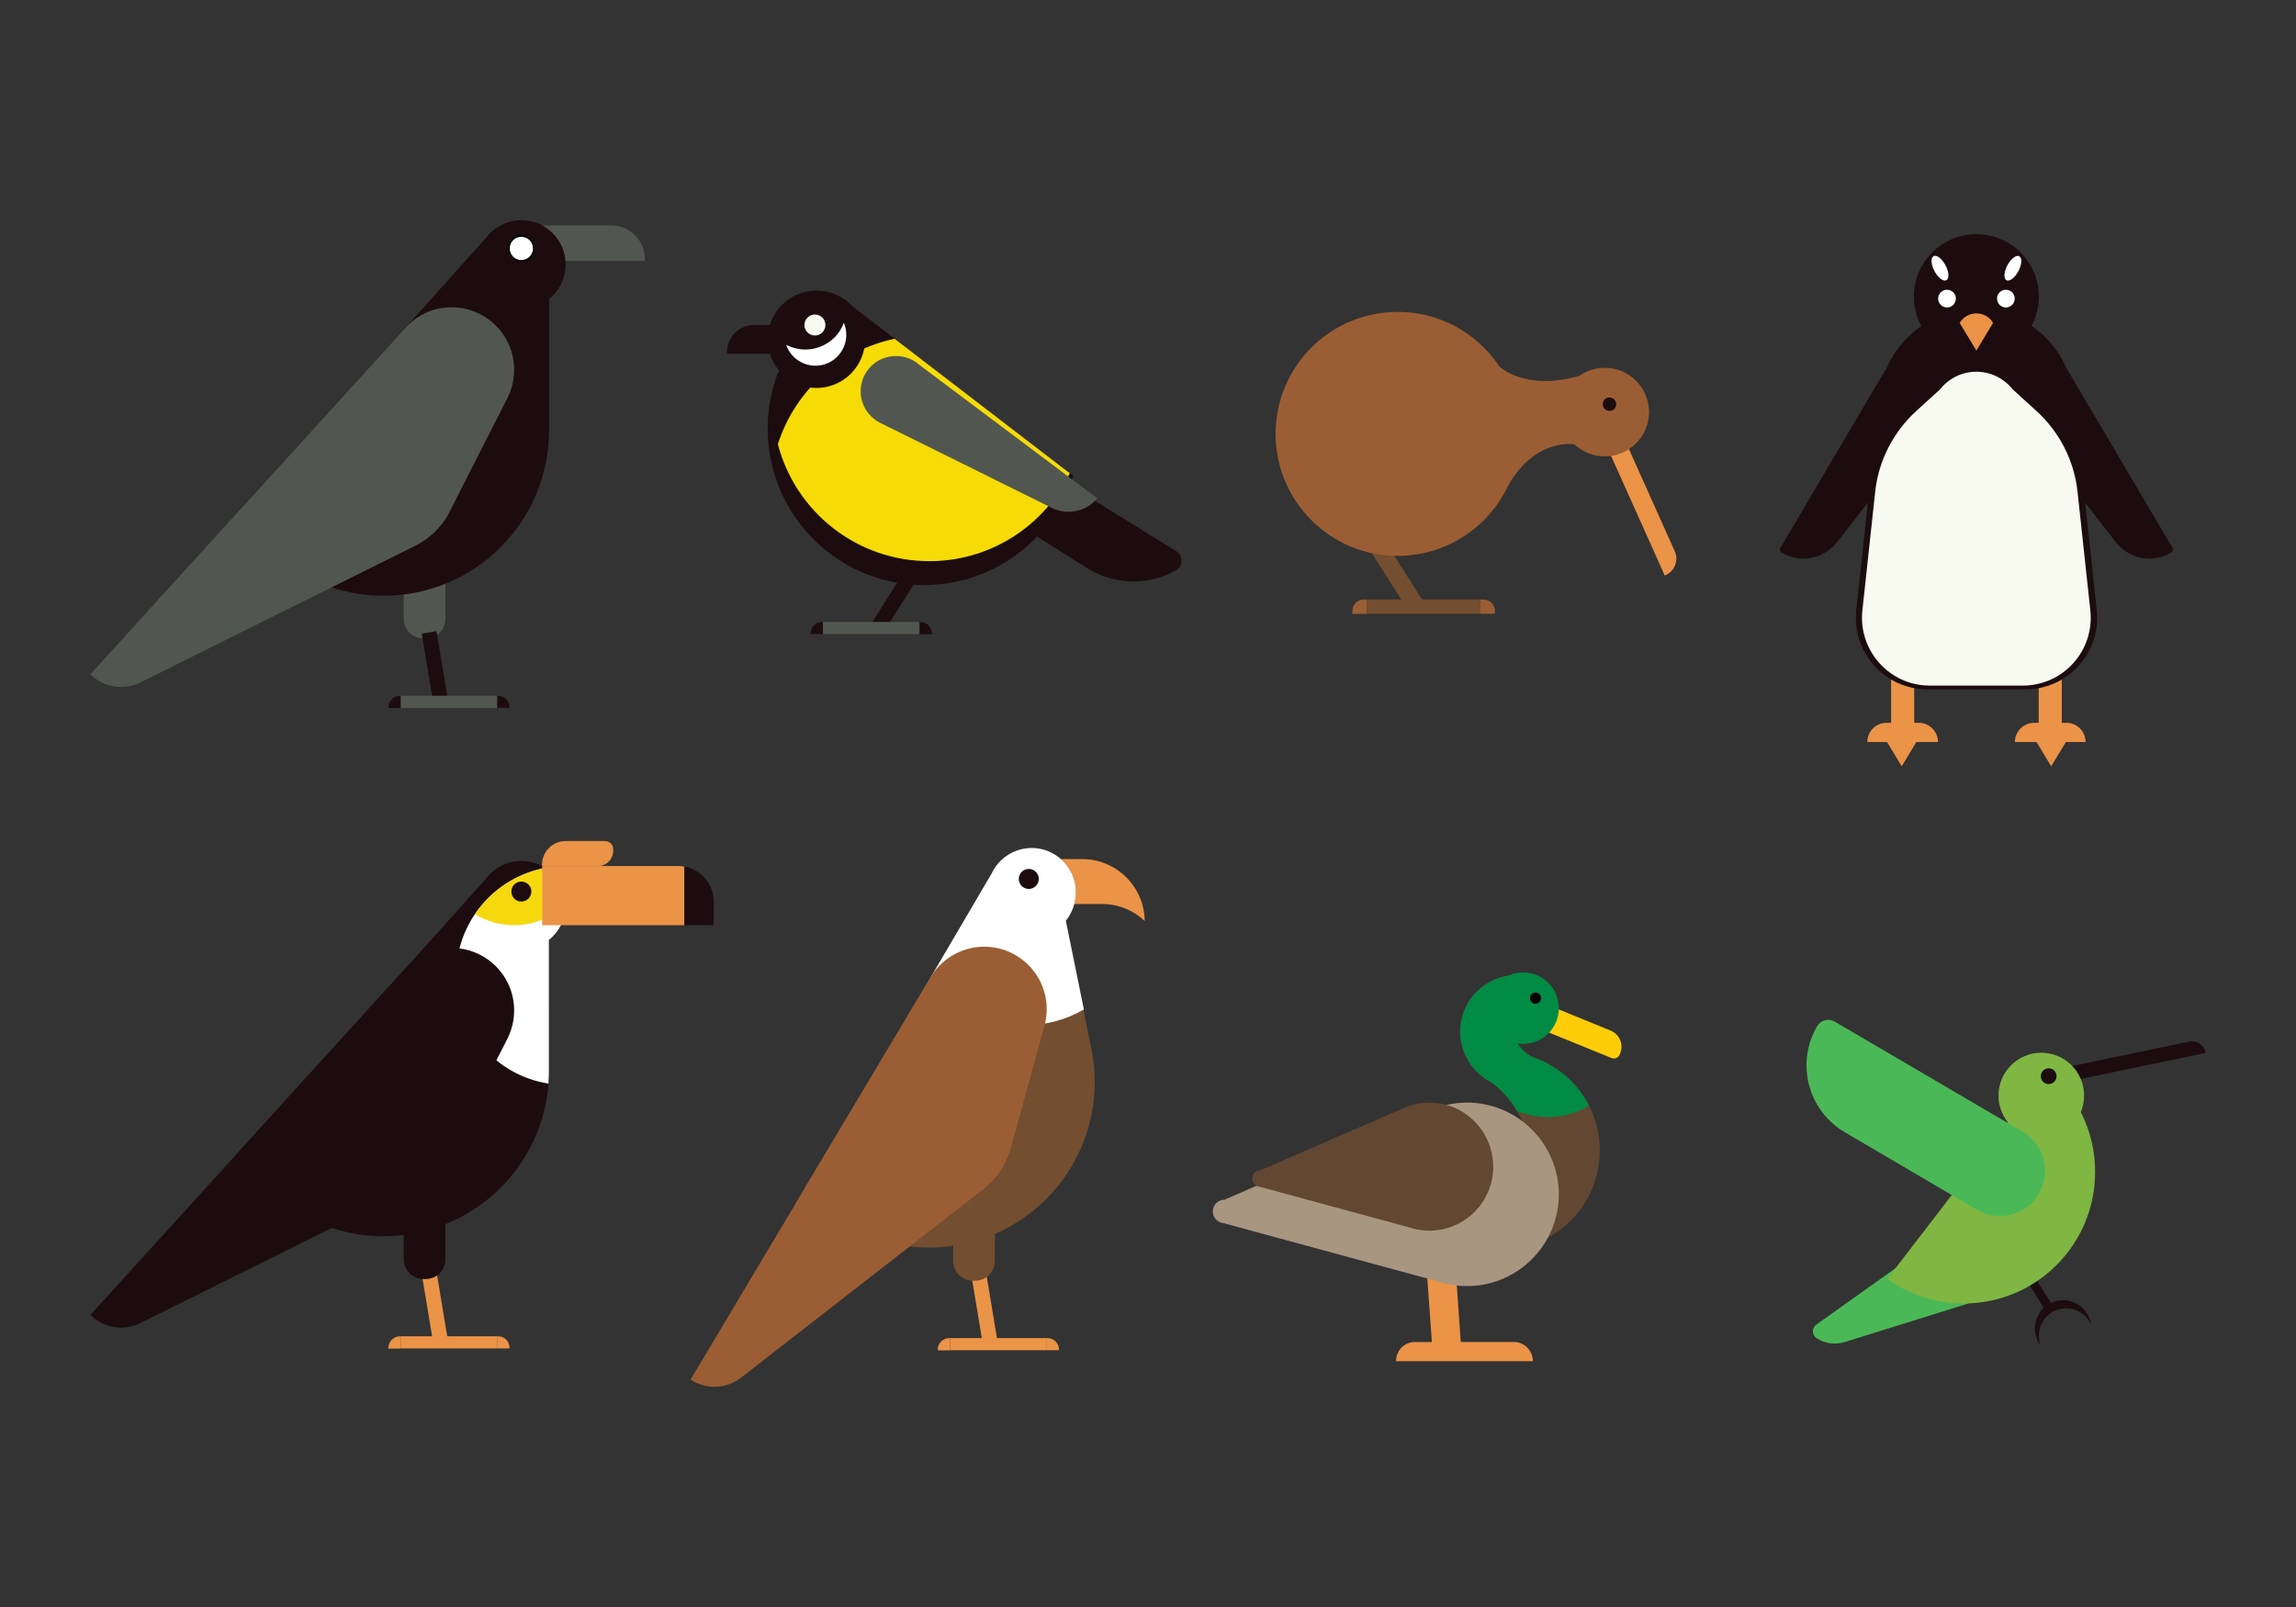 <?xml version="1.0" encoding="utf-8"?>
<!-- Generator: Adobe Illustrator 18.0.0, SVG Export Plug-In . SVG Version: 6.00 Build 0)  -->
<!DOCTYPE svg PUBLIC "-//W3C//DTD SVG 1.1//EN" "http://www.w3.org/Graphics/SVG/1.1/DTD/svg11.dtd">
<svg version="1.1" id="Layer_1" xmlns="http://www.w3.org/2000/svg" xmlns:xlink="http://www.w3.org/1999/xlink" x="0px" y="0px"
	 width="1400px" height="980px" viewBox="0 0 1400 980" enable-background="new 0 0 1400 980" xml:space="preserve">
<rect x="0" y="0" width="1400" height="980" fill="#333333" stroke="none"/>
<g>
	<path fill="#515750" d="M259.6,389.3h-1.4c-6.6,0-12-5.4-12-12v-32.5h25.4v32.5C271.6,383.9,266.3,389.3,259.6,389.3z"/>
	
		<rect x="260.4" y="385.2" transform="matrix(0.987 -0.164 0.164 0.987 -63.004 48.919)" fill="#1C0C0F" width="9.1" height="42.2"/>
	<path fill="#1C0C0F" d="M296.1,145.3l-48.5,54.1l0,0l-0.3,0.3c-0.1,0.1-0.2,0.2-0.3,0.3L145.7,311.6c12.2,21.8,32.3,38.6,56.5,46.6
		c9.9,3.3,20.6,5.1,31.6,5.1c55.8,0,101-45.2,101-101V175L296.1,145.3z"/>
	<path fill="#515750" d="M309.2,243.1c0.2-0.4,0.4-0.8,0.6-1.2l0,0l0,0c2.4-5,3.7-10.6,3.7-16.4c0-21.1-17.1-38.1-38.1-38.1
		c-11,0-20.8,4.6-27.8,12.1l0,0l-0.3,0.3c-0.1,0.1-0.2,0.2-0.3,0.3L55.1,411.2c8,8,20.3,10,30.4,5l166.1-82.6l0,0
		c9.5-4.3,17.3-11.6,22.2-20.7l0,0l0.1-0.3c0.3-0.6,0.6-1.2,0.9-1.8L309.2,243.1z"/>
	<path fill="#515750" d="M393.3,159.1h-62.8v-21.6h42.3c11.3,0,20.4,9.1,20.4,20.4V159.1z"/>
	<circle fill="#1C0C0F" cx="317.9" cy="161.3" r="27"/>
	<circle fill="#FFFFFF" stroke="#000000" stroke-miterlimit="10" cx="317.9" cy="151.5" r="7.6"/>
	<rect x="244.3" y="424.3" fill="#515750" width="59" height="7.4"/>
	<path fill="#1C0C0F" d="M303.3,424.3h0.4c3.9,0,7,3.1,7,7v0.4h-7.5V424.3z"/>
	<path fill="#1C0C0F" d="M243.9,424.3h0.4v7.5h-7.5v-0.4C236.9,427.4,240,424.3,243.9,424.3z"/>
</g>
<g>
	
		<rect x="541.8" y="344.2" transform="matrix(-0.845 -0.535 0.535 -0.845 812.41 966.233)" fill="#1C0C0F" width="9.1" height="42.2"/>
	<rect x="501.7" y="379.3" fill="#515750" width="59" height="7.4"/>
	<path fill="#1C0C0F" d="M501.7,379.3h-0.4c-3.9,0-7,3.1-7,7v0.4h7.5V379.3z"/>
	<path fill="#1C0C0F" d="M561.1,379.3h-0.4v7.5h7.5v-0.4C568.2,382.4,565,379.3,561.1,379.3z"/>
	<g>
		<path fill="#1C0C0F" d="M654.4,290.1L512.2,181c-26.5,16.9-44.1,46.6-44.1,80.4c0,52.7,42.7,95.4,95.4,95.4
			C606.1,356.7,642.2,328.7,654.4,290.1L654.4,290.1z"/>
	</g>
	<g>
		<path fill="#F6DB06" d="M474.3,270.9c10.7,41,47.9,71.3,92.3,71.3c0.8,0,1.6,0,2.4,0c36.7-0.9,68.2-22.5,83.3-53.6l-106.8-82
			C512.4,213.5,484.8,237.9,474.3,270.9z"/>
	</g>
	<path fill="#1C0C0F" d="M652.4,296l64.8,40.1c4.4,2.7,4.3,9.1-0.2,11.7v0c-16.8,9.5-37.5,9-53.9-1.2l-30.7-19.3L652.4,296z"/>
	<path fill="#515750" d="M560.7,222.6L560.7,222.6c-3.8-3.4-8.8-5.5-14.4-5.5c-11.9,0-21.5,9.6-21.5,21.5c0,8.3,4.7,15.5,11.6,19.1
		l0,0l104.9,52c9.5,4.7,21,2.3,27.8-5.8v0L560.7,222.6z"/>
	<path fill="#1C0C0F" d="M459.8,198.2H474v17.5h-30.7v-1C443.3,205.6,450.7,198.2,459.8,198.2z"/>
	<circle fill="#1C0C0F" cx="497.8" cy="206.9" r="29.7"/>
	<g>
		<path fill="#FFFFFF" d="M500,211.5c-7,2.7-14.4,2-20.6-1.2c0.1,0.2,0.1,0.4,0.2,0.6c3.7,9.7,14.6,14.6,24.3,10.9
			c9.7-3.7,14.6-14.6,10.9-24.3c-0.1-0.2-0.2-0.4-0.3-0.6C512.2,203.4,507,208.8,500,211.5z"/>
	</g>
	<circle fill="#F9FAEF" cx="496.9" cy="198.2" r="6.4"/>
</g>
<g>
	
		<rect x="844.9" y="324.3" transform="matrix(0.845 -0.535 0.535 0.845 -54.852 509.14)" fill="#734E30" width="10.7" height="49.6"/>
	<rect x="833.4" y="365.6" fill="#734E30" width="69.4" height="8.7"/>
	<path fill="#9B5E34" d="M902.8,365.6h1.7c3.9,0,7,3.1,7,7v1.7h-8.8V365.6z"/>
	<path fill="#9B5E34" d="M831.7,365.6h1.7v8.8h-8.8v-1.7C824.6,368.7,827.8,365.6,831.7,365.6z"/>
	<circle fill="#9B5E34" cx="852.2" cy="264.6" r="74.4"/>
	<path fill="#EB9347" d="M1015.7,350.7l-0.6,0.3l-36.6-81.6l10.6-4.8l32.1,71.6C1023.7,341.7,1021.2,348.2,1015.7,350.7z"/>
	<circle fill="#9B5E34" cx="978.5" cy="251.3" r="27"/>
	<path fill="#9B5E34" d="M914.1,223.4c0,0,15.7,15.4,48.9,5.8l-3.2,41.7c0,0-23.7-3.9-40.2,25.2L914.1,223.4z"/>
	<circle fill="#1C0C0F" cx="981.4" cy="246.5" r="4.1"/>
</g>
<g>
	<path fill="#EB9347" d="M1259.7,452.5h12c0-6.4-5.2-11.7-11.7-11.7h-2.8v-31.3h-14.1v31.3h-2.8c-6.4,0-11.7,5.2-11.7,11.7h13.2
		l8.9,14.8L1259.7,452.5z"/>
	<path fill="#EB9347" d="M1150.6,452.5h-12c0-6.4,5.2-11.7,11.7-11.7h2.8v-31.3h14.1v31.3h2.8c6.4,0,11.7,5.2,11.7,11.7h-13.2
		l-8.9,14.8L1150.6,452.5z"/>
	<path fill="#1C0C0F" d="M1278.5,372.1l-13.8-128.6h0c-2.3-30.8-28.1-55.1-59.5-55.1c-31.4,0-57.1,24.3-59.5,55.1h0l-13.8,128.6
		c-2.8,25.8,17.4,48.3,43.4,48.3h29.9h29.9C1261,420.4,1281.3,397.9,1278.5,372.1z"/>
	<path fill="#1C0C0F" d="M1324.7,334.1l-62.9-106.6c0-0.1-0.1-0.2-0.2-0.3l-0.5-0.8l0,0c-2.6-4.1-6.7-7.4-11.8-8.8
		c-10.9-3.1-22.3,3.2-25.5,14.2c-1.7,6.1-0.5,12.4,2.8,17.2l0,0l0,0c0.5,0.7,1,1.3,1.5,1.9l62,79.7c8,10.3,22.4,13.1,33.6,6.5l0,0
		C1325,336.5,1325.3,335.2,1324.7,334.1z"/>
	<path fill="#1C0C0F" d="M1085.6,334.1l62.9-106.6c0-0.1,0.1-0.2,0.2-0.3l0.5-0.8l0,0c2.6-4.1,6.7-7.4,11.8-8.8
		c10.9-3.1,22.3,3.2,25.5,14.2c1.7,6.1,0.5,12.4-2.8,17.2l0,0l0,0c-0.5,0.7-1,1.3-1.5,1.9l-62,79.7c-8,10.3-22.4,13.1-33.6,6.5l0,0
		C1085.3,336.5,1085,335.2,1085.6,334.1z"/>
	<circle fill="#1C0C0F" cx="1205.1" cy="180.9" r="38.1"/>
	<path fill="#EB9347" d="M1194.9,196.9L1194.9,196.9l10.2,16.9l10.2-16.9v0C1210.7,189.2,1199.6,189.2,1194.9,196.9z"/>
	<circle fill="#FFFFFF" cx="1223.1" cy="182.1" r="5.4"/>
	
		<ellipse transform="matrix(0.883 0.47 -0.47 0.883 220.901 -557.514)" fill="#FFFFFF" cx="1226.9" cy="163.6" rx="3.8" ry="8.3"/>
	<circle fill="#FFFFFF" cx="1187.2" cy="182.1" r="5.4"/>
	
		<ellipse transform="matrix(-0.883 0.47 -0.47 -0.883 2304.751 -248.191)" fill="#FFFFFF" cx="1183.4" cy="163.6" rx="3.8" ry="8.3"/>
	<path fill="#F9FAEF" d="M1274.6,372.3l-7.8-72.3c-2-19-11-36.6-25.1-49.4v0l-14.4-13.1c-5.2-6.6-13.2-10.8-22.2-10.8
		c-9,0-17,4.2-22.2,10.8l-14.4,13.1v0c-14.1,12.9-23.1,30.4-25.1,49.4l-7.8,72.3c-2.6,24.4,16.5,45.8,41.1,45.8h28.3h28.3
		C1258.1,418.1,1277.2,396.8,1274.6,372.3z"/>
</g>
<g>
	<path fill="#EB9347" d="M923.2,818.4h-32.5l-2.9-41.5l-17.6,1.2l2.9,40.3h-10.4c-6.3,0-11.4,5.1-11.4,11.4v0.3h11.4h60.6h11.4v-0.3
		C934.5,823.5,929.4,818.4,923.2,818.4z"/>
	<path fill="#624732" d="M950.3,652.7c-3.5-2.5-7.3-4.7-11.4-6.4c-1.5-0.7-3.1-1.2-4.7-1.8c-7.2-3.7-12.2-11.2-12.2-19.9
		c0-12.4,10-22.4,22.4-22.4c0.8,0,1.6,0,2.3,0.1c-5.9-4.8-13.5-7.7-21.8-7.7c-19.1,0-34.6,15.5-34.6,34.6c0,5.8,1.4,11.2,4,16
		c2.1,4,5,7.6,8.5,10.5c2,1.7,4.3,3.2,6.7,4.4c14.6,11,24,28.4,24,48.1c0,22.5-12.4,42.1-30.6,52.4c4,0.8,8.1,1.3,12.4,1.3
		c33.3,0,60.2-27,60.2-60.2C975.5,681.5,965.6,663.6,950.3,652.7z"/>
	<path fill="#008B45" d="M950.3,652.7c-3.5-2.5-7.3-4.7-11.4-6.4c-1.5-0.7-3.1-1.2-4.7-1.8c-7.2-3.7-12.2-11.2-12.2-19.9
		c0-12.4,10-22.4,22.4-22.4c0.8,0,1.6,0,2.3,0.1c-5.9-4.8-13.5-7.7-21.8-7.7c-6.2,0-12,1.6-17,4.5c-10.5,5.9-17.5,17.2-17.5,30.1
		c0,5.8,1.4,11.2,4,16c1.3,2.5,2.9,4.8,4.7,6.9c1.2,1.3,2.4,2.5,3.7,3.6c2,1.7,4.3,3.2,6.7,4.4c6.3,4.7,11.5,10.6,15.6,17.4
		c5.8,2.4,12.1,3.7,18.8,3.7c9.2,0,17.7-2.5,25-6.9C964.5,665.7,958.1,658.3,950.3,652.7z"/>
	<path fill="#FECD07" d="M982.6,645.2L932,624.6l5.8-14.2l44.3,18.1c5.4,2.2,8.1,8.4,5.8,13.9l-0.3,0.8
		C986.8,645.1,984.5,646,982.6,645.2z"/>
	<circle fill="#008B45" cx="928.7" cy="614.8" r="21.8"/>
	<path fill="#A89681" d="M894.5,672.4c-8.3,0-16.2,1.8-23.3,5.1l0,0l-124.5,54.1c-3.9,0-7.2,3.2-7.2,7.2c0,3.7,2.8,6.8,6.5,7.1
		l131,35.6c1.9,0.6,3.8,1.1,5.7,1.6l0.1,0l0,0c3.8,0.8,7.7,1.2,11.7,1.2c30.9,0,56-25.1,56-56C950.4,697.5,925.4,672.4,894.5,672.4z
		"/>
	<path fill="#624732" d="M871.6,672.4c-5.8,0-11.3,1.3-16.3,3.6l0,0l-86.8,37.7c-2.8,0-5,2.2-5,5c0,2.6,2,4.7,4.5,5l91.3,24.8
		c1.3,0.4,2.6,0.8,4,1.1l0.1,0l0,0c2.6,0.6,5.3,0.9,8.1,0.9c21.6,0,39-17.5,39-39S893.1,672.4,871.6,672.4z"/>
	<circle cx="936.3" cy="608.7" r="3.4"/>
</g>
<g>
	<path fill="#1C0C0F" d="M1344.9,642.1l-85.4,17.8l-1.8-8.6l77.2-16.1c4.5-0.9,8.9,2,9.9,6.5L1344.9,642.1z"/>
	<circle fill="#7FB742" cx="1244.7" cy="668.1" r="26.1"/>
	<path fill="#4BB857" d="M1155.9,773.3l-48.4,34.5c-2.9,2.1-2.8,6.4,0.2,8.3l0,0c5.1,3.3,11.4,4.1,17.2,2.3l76-23.7L1155.9,773.3z"
		/>
	<path fill="#1C0C0F" d="M1258,792.9c-2.7,0-5.2,0.6-7.4,1.7l-10.1-16.1l-4.5,2.8l10.2,16.3c-3.3,3.1-5.4,7.6-5.4,12.5
		c0,3.9,1.3,7.5,3.5,10.4c-0.7-1.9-1.1-3.9-1.1-6c0-9.2,7.4-16.6,16.6-16.6c6.9,0,12.8,4.2,15.3,10.1
		C1274,799.5,1266.8,792.9,1258,792.9z"/>
	<g>
		<path fill="#7FB742" d="M1248.4,652.9l-97.6,127c13.1,9.4,29.2,15,46.6,15c44.3,0,80.1-35.9,80.1-80.1
			C1277.6,689.8,1266.2,667.6,1248.4,652.9z"/>
	</g>
	<path fill="#4BB857" d="M1233.4,690.2L1118.7,623c-3.7-2.2-8.5-0.9-10.7,2.8l0,0c-13.2,22.5-5.6,51.5,16.9,64.7l80.6,47.3
		c13.1,7.7,30,3.3,37.7-9.8C1250.9,714.8,1246.5,697.9,1233.4,690.2z"/>
	<circle fill="#1C0C0F" cx="1249.2" cy="656.3" r="4.8"/>
</g>
<g>
	
		<rect x="260.4" y="775.9" transform="matrix(0.987 -0.164 0.164 0.987 -127.026 54.201)" fill="#EB9347" width="9.1" height="42.2"/>
	<rect x="244.3" y="814.9" fill="#EB9347" width="59" height="7.4"/>
	<path fill="#EB9347" d="M303.3,814.9h0.4c3.9,0,7,3.1,7,7v0.4h-7.5V814.9z"/>
	<path fill="#EB9347" d="M243.9,814.9h0.4v7.5h-7.5v-0.4C236.9,818.1,240,814.9,243.9,814.9z"/>
	<path fill="#1C0C0F" d="M259.6,780h-1.4c-6.6,0-12-5.4-12-12v-32.5h25.4V768C271.6,774.6,266.3,780,259.6,780z"/>
	<path fill="#1C0C0F" d="M344.9,552c0-14.9-12.1-27-27-27c-8.9,0-16.8,4.3-21.7,11l-48.5,54.1l0,0l-0.3,0.3
		c-0.1,0.1-0.2,0.2-0.3,0.3L145.7,702.2c12.2,21.8,32.3,38.6,56.5,46.6c9.9,3.3,20.6,5.1,31.6,5.1c55.8,0,101-45.2,101-101v-79.9
		C340.9,568.1,344.9,560.5,344.9,552z"/>
	<g>
		<path fill="#FFFFFF" d="M334.8,573.1c6.2-4.9,10.1-12.6,10.1-21.1c0-9.5-4.9-17.9-12.4-22.7c-31,5.8-54.4,33-54.4,65.6
			c0,33.3,24.4,60.9,56.3,65.9c0.2-2.6,0.3-5.2,0.3-7.9V573.1z"/>
	</g>
	<g>
		<path fill="#F6D80E" d="M332.5,529.3c-17.8,3.3-33.1,13.7-42.9,28.2c7,4.3,15.2,6.7,23.9,6.7c12.1,0,23.1-4.7,31.4-12.4
			C344.8,542.4,339.9,534.1,332.5,529.3z"/>
	</g>
	<path fill="#1C0C0F" d="M309.2,633.8c0.2-0.4,0.4-0.8,0.6-1.2l0,0l0,0c2.4-5,3.7-10.6,3.7-16.4c0-21.1-17.1-38.1-38.1-38.1
		c-11,0-20.8,4.6-27.8,12.1l0,0l-0.3,0.3c-0.1,0.1-0.2,0.2-0.3,0.3L55.1,801.9c8,8,20.3,10,30.4,5l166.1-82.6l0,0
		c9.5-4.3,17.3-11.6,22.2-20.7l0,0l0.1-0.3c0.3-0.6,0.6-1.2,0.9-1.8L309.2,633.8z"/>
	<g>
		<path fill="#EB9347" d="M413.6,528.1h-83v36.1h86.8v-35.7C416.1,528.3,414.8,528.1,413.6,528.1z"/>
		<path fill="#1C0C0F" d="M435.2,549.8c0-10.7-7.7-19.5-17.9-21.3v35.7h17.9V549.8z"/>
	</g>
	<circle fill="#1C0C0F" cx="317.9" cy="543.7" r="6.1"/>
	<path fill="#EB9347" d="M368.9,512.9h-24c-7.9,0-14.4,6.4-14.4,14.4v0.9h34c5.2,0,9.4-4.2,9.4-9.4v-0.9
		C373.9,515.1,371.7,512.9,368.9,512.9z"/>
</g>
<g>
	<g>
		<path fill="#EB9347" d="M698,561.7c-0.2-20.9-17.2-37.8-38.1-37.8h-16.6v27.4h28.5C681.9,551.2,691.2,555.2,698,561.7z"/>
	</g>
	<g>
		
			<rect x="595.4" y="776.9" transform="matrix(0.987 -0.164 0.164 0.987 -122.673 109.11)" fill="#EB9347" width="9.1" height="42.2"/>
		<rect x="579.3" y="816" fill="#EB9347" width="59" height="7.4"/>
		<path fill="#EB9347" d="M638.3,816h0.4c3.9,0,7,3.1,7,7v0.4h-7.5V816z"/>
		<path fill="#EB9347" d="M578.9,816h0.4v7.5h-7.5V823C571.8,819.1,575,816,578.9,816z"/>
		<path fill="#734E30" d="M594.6,781h-1.4c-6.6,0-12-5.4-12-12v-32.5h25.4V769C606.6,775.7,601.2,781,594.6,781z"/>
		<path fill="#734E30" d="M655.5,538.8c-3-14.6-17.2-24.1-31.8-21.1c-8.7,1.8-15.6,7.6-19.1,15.1l-36.8,62.7l0,0l-0.2,0.3
			c-0.1,0.1-0.1,0.2-0.2,0.4L490,725.6c16.3,19,39.4,31.5,64.6,34.5c10.4,1.2,21.2,0.9,32-1.3c54.6-11.1,90-64.4,78.9-119
			l-15.9-78.3C654.8,555.4,657.1,547.2,655.5,538.8z"/>
		<g>
			<path fill="#FFFFFF" d="M655.5,538.8c-3-14.6-17.2-24.1-31.8-21.1c-8.7,1.8-15.6,7.6-19.1,15.1l-36.8,62.7l0,0l-0.2,0.3
				c0,0,0,0,0,0.1c13,17.8,33.9,29.3,57.6,29.3c13,0,25.2-3.5,35.7-9.6l-11-54.1C654.8,555.4,657.1,547.2,655.5,538.8z"/>
		</g>
		<path fill="#9B5E34" d="M636.7,626.1c0.1-0.4,0.2-0.8,0.4-1.3l0,0l0,0c1.3-5.4,1.5-11.1,0.4-16.9c-4.2-20.6-24.3-34-44.9-29.8
			c-10.7,2.2-19.5,8.7-24.9,17.3l0,0l-0.2,0.3c-0.1,0.1-0.1,0.2-0.2,0.4L421.1,841.3c9.4,6.3,21.8,5.8,30.8-1.2l146.4-113.9l0,0
			c8.4-6.1,14.6-14.8,17.6-24.7l0,0l0.1-0.3c0.2-0.7,0.4-1.3,0.6-2L636.7,626.1z"/>
		<circle fill="#1C0C0F" cx="627.3" cy="536" r="6.1"/>
	</g>
</g>
</svg>
